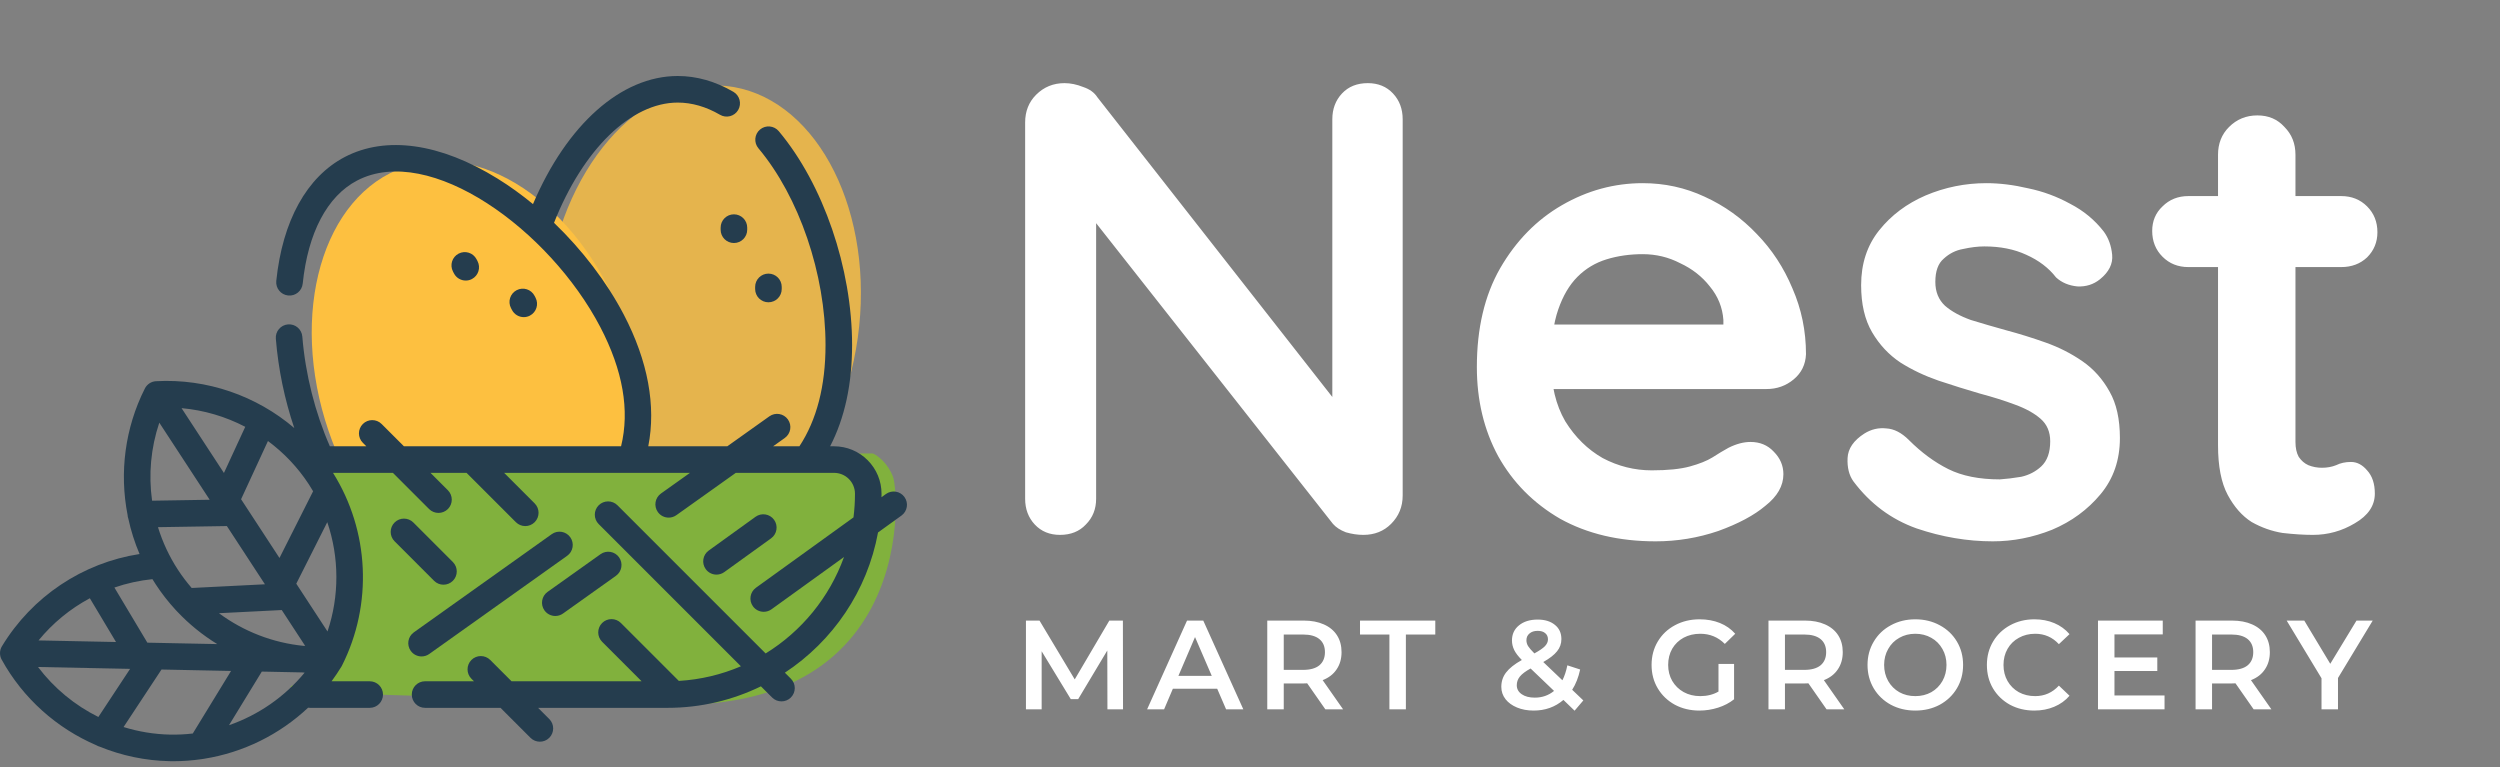<svg width="215" height="66" viewBox="0 0 215 66" fill="none" xmlns="http://www.w3.org/2000/svg">
<rect x="0" y="0" width="215" height="66" fill="#808080" stroke="none"/>
<g clip-path="url(#clip0_199_5079)">
<ellipse opacity="0.8" cx="60.443" cy="26.667" rx="13.519" ry="19.377" transform="rotate(5.913 60.443 26.667)" fill="#FDC040"/>
<ellipse cx="41.055" cy="32.706" rx="13.519" ry="19.377" transform="rotate(-18.851 41.055 32.706)" fill="#FDC040"/>
<path d="M27 39H75.071C75.455 39.167 76.337 39.8 76.797 41C77.373 42.5 79 64.5 51.5 60C29.862 60 24.813 59.333 25.005 59C29 58 29.5 54 30 51C30.5 48 27 39 27 39Z" fill="#81B13D"/>
<path d="M63.117 18.432C62.486 18.432 61.975 18.944 61.975 19.575V19.757C61.975 20.389 62.486 20.9 63.117 20.9C63.748 20.9 64.26 20.389 64.26 19.757V19.575C64.26 18.944 63.748 18.432 63.117 18.432Z" fill="#253D4E"/>
<path d="M66.085 23.53C65.454 23.53 64.942 24.041 64.942 24.672V24.855C64.942 25.486 65.454 25.997 66.085 25.997C66.716 25.997 67.228 25.486 67.228 24.855V24.672C67.228 24.041 66.716 23.53 66.085 23.53Z" fill="#253D4E"/>
<path d="M41.067 22.457L40.982 22.295C40.69 21.735 40 21.518 39.441 21.811C38.881 22.103 38.665 22.793 38.957 23.352L39.041 23.514C39.245 23.905 39.643 24.128 40.055 24.128C40.233 24.128 40.414 24.087 40.583 23.998C41.142 23.706 41.359 23.016 41.067 22.457Z" fill="#253D4E"/>
<path d="M46.057 25.602L45.972 25.44C45.68 24.88 44.99 24.663 44.431 24.956C43.871 25.248 43.654 25.938 43.946 26.497L44.031 26.659C44.235 27.05 44.633 27.273 45.045 27.273C45.223 27.273 45.404 27.232 45.572 27.143C46.132 26.851 46.349 26.161 46.057 25.602Z" fill="#253D4E"/>
<path d="M38.947 48.334L35.549 44.935C35.102 44.489 34.379 44.489 33.933 44.935C33.487 45.381 33.487 46.105 33.933 46.551L37.331 49.95C37.554 50.173 37.847 50.284 38.139 50.284C38.431 50.284 38.724 50.173 38.947 49.95C39.393 49.503 39.393 48.78 38.947 48.334Z" fill="#253D4E"/>
<path d="M49.045 46.205C48.68 45.691 47.967 45.57 47.452 45.936L35.591 54.381C35.077 54.746 34.957 55.46 35.323 55.974C35.546 56.287 35.898 56.454 36.255 56.454C36.484 56.454 36.716 56.385 36.916 56.242L48.777 47.798C49.291 47.432 49.411 46.719 49.045 46.205Z" fill="#253D4E"/>
<path d="M53.239 47.928C52.873 47.414 52.16 47.294 51.645 47.66L47.092 50.901C46.578 51.267 46.458 51.981 46.824 52.495C47.047 52.808 47.399 52.975 47.756 52.975C47.985 52.975 48.217 52.906 48.418 52.763L52.97 49.521C53.484 49.156 53.604 48.442 53.239 47.928Z" fill="#253D4E"/>
<path d="M77.784 42.744C77.415 42.232 76.701 42.116 76.189 42.485L75.808 42.76C75.81 42.662 75.812 42.564 75.812 42.466C75.812 41.376 75.388 40.35 74.616 39.575C73.844 38.805 72.818 38.381 71.728 38.381H71.39C72.644 35.958 73.28 33.041 73.28 29.673C73.28 23.068 70.804 15.848 66.973 11.28C66.567 10.797 65.847 10.734 65.363 11.139C64.88 11.545 64.817 12.266 65.222 12.749C68.729 16.93 70.995 23.573 70.995 29.673C70.995 33.188 70.24 36.114 68.749 38.381H66.487L67.492 37.666C68.007 37.3 68.126 36.586 67.76 36.072C67.395 35.558 66.681 35.438 66.167 35.804L62.547 38.381H55.751C56.436 34.912 55.722 31.036 53.653 27.071C52.171 24.234 50.066 21.488 47.646 19.162C50.139 12.856 54.265 8.822 58.286 8.822C59.5 8.822 60.724 9.175 61.922 9.872C62.468 10.189 63.167 10.004 63.484 9.458C63.801 8.913 63.616 8.213 63.071 7.896C61.519 6.994 59.909 6.536 58.286 6.536C53.422 6.536 48.745 10.716 45.837 17.552C44.846 16.737 43.82 15.995 42.774 15.35C37.852 12.31 33.191 11.654 29.65 13.502C26.384 15.209 24.293 18.993 23.76 24.158C23.695 24.786 24.151 25.347 24.779 25.412C25.408 25.478 25.968 25.02 26.033 24.393C26.484 20.016 28.145 16.867 30.708 15.528C36.949 12.27 47.255 19.757 51.627 28.129C53.571 31.853 54.169 35.297 53.412 38.381H40.602C40.599 38.381 40.596 38.381 40.593 38.381H34.738L32.82 36.464C32.374 36.018 31.65 36.018 31.204 36.464C30.758 36.91 30.758 37.633 31.204 38.08L31.506 38.381H28.369C27.096 35.489 26.259 32.167 26 28.945C25.949 28.316 25.399 27.846 24.77 27.898C24.14 27.948 23.672 28.499 23.722 29.128C23.933 31.747 24.474 34.352 25.308 36.811C22.051 34.036 17.798 32.545 13.418 32.783C13.01 32.805 12.645 33.044 12.46 33.408C10.742 36.811 10.259 40.651 10.972 44.288C10.978 44.398 11 44.504 11.036 44.603C11.26 45.641 11.583 46.66 12.002 47.646C7.111 48.405 2.769 51.287 0.165 55.581C-0.046 55.931 -0.055 56.367 0.142 56.725C1.983 60.066 4.885 62.633 8.294 64.096C8.385 64.149 8.48 64.19 8.578 64.216C10.461 64.983 12.491 65.417 14.579 65.46C14.693 65.463 14.806 65.464 14.921 65.464C15.733 65.464 16.538 65.402 17.332 65.287C17.406 65.282 17.481 65.273 17.553 65.254C20.911 64.72 24.033 63.178 26.498 60.861C26.554 60.869 26.611 60.875 26.669 60.875H31.796C32.427 60.875 32.938 60.364 32.938 59.732C32.938 59.101 32.427 58.59 31.796 58.59H28.515C28.815 58.183 29.099 57.763 29.364 57.326C29.372 57.313 29.378 57.299 29.386 57.285C29.393 57.273 29.401 57.262 29.407 57.249C32.069 51.977 31.767 45.653 28.64 40.666H33.791L36.901 43.777C37.125 44 37.417 44.111 37.709 44.111C38.002 44.111 38.294 44 38.518 43.777C38.964 43.331 38.964 42.607 38.518 42.161L37.023 40.666H40.124L44.366 44.908C44.589 45.131 44.882 45.243 45.174 45.243C45.466 45.243 45.759 45.131 45.982 44.908C46.428 44.462 46.428 43.738 45.982 43.292L43.356 40.666H54.271C54.272 40.666 54.273 40.667 54.275 40.667C54.276 40.667 54.277 40.666 54.278 40.666H59.338L56.843 42.442C56.329 42.808 56.209 43.522 56.575 44.036C56.798 44.349 57.15 44.516 57.507 44.516C57.736 44.516 57.968 44.447 58.169 44.304L63.278 40.666H69.345C69.345 40.666 69.346 40.666 69.347 40.666C69.347 40.666 69.348 40.666 69.349 40.666H71.729C72.209 40.666 72.662 40.853 73.001 41.191C73.341 41.532 73.528 41.985 73.528 42.465C73.528 43.153 73.484 43.831 73.4 44.496L65.011 50.546C64.499 50.915 64.383 51.629 64.752 52.141C64.976 52.451 65.325 52.615 65.68 52.615C65.912 52.615 66.145 52.545 66.347 52.4L72.584 47.903C71.338 51.37 68.936 54.29 65.845 56.197L53.103 43.455C52.657 43.009 51.934 43.009 51.487 43.455C51.041 43.902 51.041 44.625 51.487 45.071L63.717 57.301C62.061 58.009 60.263 58.446 58.38 58.559L53.398 53.578C52.952 53.132 52.229 53.132 51.782 53.578C51.336 54.024 51.336 54.748 51.783 55.194L55.178 58.589H43.992L42.159 56.756C41.713 56.31 40.99 56.31 40.543 56.756C40.097 57.203 40.097 57.926 40.543 58.372L40.761 58.589H36.556C35.925 58.589 35.413 59.101 35.413 59.732C35.413 60.363 35.925 60.875 36.556 60.875H43.045L45.622 63.452C45.845 63.675 46.138 63.786 46.43 63.786C46.722 63.786 47.015 63.675 47.238 63.452C47.684 63.005 47.684 62.282 47.238 61.836L46.277 60.875H57.401C60.282 60.875 63.01 60.209 65.44 59.025L66.4 59.984C66.623 60.208 66.915 60.319 67.208 60.319C67.5 60.319 67.793 60.208 68.016 59.984C68.462 59.538 68.462 58.815 68.016 58.368L67.499 57.851C71.618 55.139 74.589 50.82 75.51 45.792L77.526 44.339C78.037 43.97 78.153 43.256 77.784 42.744ZM26.56 41.651C26.688 41.847 26.809 42.047 26.927 42.248L24.035 47.986L20.733 42.933L23.044 37.928C24.409 38.939 25.606 40.192 26.56 41.651ZM22.784 50.249L16.485 50.566C16.06 50.076 15.665 49.556 15.306 49.006C14.554 47.856 13.981 46.62 13.586 45.337L19.511 45.241L22.784 50.249ZM21.091 36.706L19.258 40.676L15.614 35.101C17.541 35.272 19.401 35.825 21.091 36.706ZM13.7 36.35L18.033 42.979L13.079 43.06C12.765 40.823 12.969 38.522 13.7 36.35ZM13.11 49.807C13.202 49.958 13.296 50.108 13.393 50.256C13.9 51.033 14.468 51.758 15.086 52.43C15.131 52.489 15.182 52.543 15.237 52.592C16.263 53.679 17.424 54.619 18.684 55.392L12.673 55.269L9.839 50.528C10.888 50.166 11.985 49.922 13.11 49.807ZM7.727 51.449L9.977 55.213L3.315 55.076C4.543 53.577 6.045 52.348 7.727 51.449ZM8.46 61.66C6.436 60.656 4.65 59.19 3.27 57.361L11.188 57.523L8.46 61.66ZM16.579 63.082C15.935 63.156 15.282 63.189 14.625 63.176C13.252 63.147 11.908 62.923 10.627 62.525L13.889 57.579L19.87 57.702L16.579 63.082ZM19.694 62.368L22.516 57.756L25.985 57.828C26.056 57.834 26.127 57.839 26.199 57.845C24.48 59.932 22.218 61.491 19.694 62.368ZM26.118 55.545C23.467 55.285 20.946 54.302 18.83 52.736L24.231 52.464L26.246 55.548L26.118 55.545ZM28.166 54.307L25.48 50.197L28.146 44.907C29.177 47.936 29.195 51.25 28.166 54.307Z" fill="#253D4E"/>
<path d="M66.571 44.703C66.202 44.191 65.488 44.075 64.976 44.444L60.95 47.347C60.438 47.717 60.322 48.431 60.691 48.943C60.915 49.252 61.264 49.417 61.619 49.417C61.851 49.417 62.084 49.347 62.287 49.201L66.313 46.298C66.825 45.929 66.94 45.215 66.571 44.703Z" fill="#253D4E"/>
</g>
<path d="M95.239 61L95.228 55.942L92.722 60.128H92.089L89.582 56.008V61H88.231V53.37H89.397L92.427 58.428L95.403 53.37H96.569L96.58 61H95.239ZM104.68 59.234H100.865L100.113 61H98.652L102.085 53.37H103.481L106.925 61H105.443L104.68 59.234ZM104.211 58.122L102.772 54.787L101.344 58.122H104.211ZM113.978 61L112.419 58.766C112.353 58.773 112.255 58.776 112.125 58.776H110.402V61H108.985V53.37H112.125C112.786 53.37 113.36 53.479 113.847 53.697C114.341 53.915 114.719 54.227 114.98 54.634C115.242 55.041 115.373 55.525 115.373 56.084C115.373 56.658 115.231 57.152 114.948 57.566C114.672 57.981 114.272 58.289 113.749 58.493L115.504 61H113.978ZM113.945 56.084C113.945 55.597 113.785 55.223 113.465 54.961C113.146 54.7 112.677 54.569 112.059 54.569H110.402V57.61H112.059C112.677 57.61 113.146 57.479 113.465 57.218C113.785 56.949 113.945 56.571 113.945 56.084ZM119.489 54.569H116.961V53.37H123.435V54.569H120.906V61H119.489V54.569ZM135.414 61.12L134.454 60.193C133.742 60.804 132.888 61.109 131.893 61.109C131.362 61.109 130.886 61.022 130.465 60.847C130.044 60.673 129.713 60.433 129.473 60.128C129.233 59.816 129.113 59.463 129.113 59.071C129.113 58.598 129.251 58.184 129.528 57.828C129.804 57.465 130.254 57.109 130.879 56.76C130.574 56.455 130.356 56.171 130.225 55.91C130.094 55.641 130.029 55.365 130.029 55.081C130.029 54.544 130.229 54.111 130.629 53.784C131.035 53.45 131.573 53.283 132.242 53.283C132.859 53.283 133.354 53.435 133.724 53.741C134.095 54.038 134.28 54.446 134.28 54.961C134.28 55.354 134.156 55.703 133.909 56.008C133.67 56.313 133.274 56.622 132.721 56.934L134.367 58.504C134.549 58.148 134.691 57.719 134.792 57.218L135.893 57.577C135.748 58.253 135.519 58.834 135.207 59.321L136.166 60.237L135.414 61.12ZM132.242 54.253C131.944 54.253 131.708 54.329 131.533 54.482C131.359 54.627 131.272 54.82 131.272 55.059C131.272 55.234 131.319 55.401 131.413 55.561C131.508 55.714 131.689 55.924 131.958 56.193C132.394 55.953 132.696 55.746 132.863 55.572C133.037 55.39 133.125 55.194 133.125 54.983C133.125 54.758 133.045 54.58 132.885 54.449C132.732 54.318 132.518 54.253 132.242 54.253ZM131.991 59.997C132.623 59.997 133.175 59.805 133.648 59.419L131.631 57.49C131.195 57.73 130.886 57.962 130.705 58.188C130.53 58.406 130.443 58.653 130.443 58.929C130.443 59.249 130.585 59.507 130.868 59.703C131.152 59.899 131.526 59.997 131.991 59.997ZM147.79 57.098H149.13V60.139C148.738 60.451 148.28 60.691 147.757 60.858C147.234 61.025 146.696 61.109 146.144 61.109C145.366 61.109 144.665 60.942 144.04 60.608C143.415 60.266 142.925 59.797 142.569 59.202C142.213 58.606 142.035 57.934 142.035 57.185C142.035 56.437 142.213 55.764 142.569 55.169C142.925 54.573 143.415 54.108 144.04 53.773C144.672 53.432 145.381 53.261 146.166 53.261C146.805 53.261 147.386 53.366 147.91 53.577C148.433 53.788 148.872 54.097 149.229 54.504L148.335 55.376C147.753 54.794 147.052 54.504 146.231 54.504C145.693 54.504 145.214 54.616 144.792 54.842C144.378 55.067 144.051 55.383 143.811 55.79C143.579 56.197 143.462 56.662 143.462 57.185C143.462 57.694 143.579 58.151 143.811 58.558C144.051 58.965 144.378 59.285 144.792 59.518C145.214 59.75 145.69 59.866 146.22 59.866C146.816 59.866 147.339 59.736 147.79 59.474V57.098ZM157.082 61L155.523 58.766C155.457 58.773 155.359 58.776 155.229 58.776H153.506V61H152.089V53.37H155.229C155.89 53.37 156.464 53.479 156.951 53.697C157.445 53.915 157.823 54.227 158.084 54.634C158.346 55.041 158.477 55.525 158.477 56.084C158.477 56.658 158.335 57.152 158.052 57.566C157.775 57.981 157.376 58.289 156.853 58.493L158.608 61H157.082ZM157.049 56.084C157.049 55.597 156.889 55.223 156.569 54.961C156.249 54.7 155.781 54.569 155.163 54.569H153.506V57.61H155.163C155.781 57.61 156.249 57.479 156.569 57.218C156.889 56.949 157.049 56.571 157.049 56.084ZM164.716 61.109C163.939 61.109 163.238 60.942 162.613 60.608C161.988 60.266 161.497 59.797 161.141 59.202C160.785 58.598 160.607 57.926 160.607 57.185C160.607 56.444 160.785 55.775 161.141 55.179C161.497 54.576 161.988 54.108 162.613 53.773C163.238 53.432 163.939 53.261 164.716 53.261C165.494 53.261 166.195 53.432 166.82 53.773C167.445 54.108 167.936 54.573 168.292 55.169C168.648 55.764 168.826 56.437 168.826 57.185C168.826 57.934 168.648 58.606 168.292 59.202C167.936 59.797 167.445 60.266 166.82 60.608C166.195 60.942 165.494 61.109 164.716 61.109ZM164.716 59.866C165.225 59.866 165.683 59.754 166.09 59.529C166.497 59.296 166.816 58.976 167.049 58.569C167.282 58.155 167.398 57.694 167.398 57.185C167.398 56.676 167.282 56.218 167.049 55.812C166.816 55.397 166.497 55.078 166.09 54.852C165.683 54.62 165.225 54.504 164.716 54.504C164.208 54.504 163.75 54.62 163.343 54.852C162.936 55.078 162.616 55.397 162.384 55.812C162.151 56.218 162.035 56.676 162.035 57.185C162.035 57.694 162.151 58.155 162.384 58.569C162.616 58.976 162.936 59.296 163.343 59.529C163.75 59.754 164.208 59.866 164.716 59.866ZM174.949 61.109C174.179 61.109 173.481 60.942 172.856 60.608C172.239 60.266 171.752 59.797 171.396 59.202C171.047 58.606 170.873 57.934 170.873 57.185C170.873 56.437 171.051 55.764 171.407 55.169C171.763 54.573 172.25 54.108 172.867 53.773C173.492 53.432 174.19 53.261 174.96 53.261C175.585 53.261 176.156 53.37 176.671 53.588C177.187 53.806 177.623 54.122 177.979 54.536L177.064 55.397C176.512 54.801 175.832 54.504 175.026 54.504C174.502 54.504 174.034 54.62 173.619 54.852C173.205 55.078 172.882 55.394 172.649 55.801C172.417 56.208 172.301 56.669 172.301 57.185C172.301 57.701 172.417 58.162 172.649 58.569C172.882 58.976 173.205 59.296 173.619 59.529C174.034 59.754 174.502 59.866 175.026 59.866C175.832 59.866 176.512 59.565 177.064 58.962L177.979 59.834C177.623 60.248 177.184 60.564 176.661 60.782C176.145 61 175.574 61.109 174.949 61.109ZM186.15 59.812V61H180.427V53.37H185.997V54.558H181.844V56.542H185.528V57.708H181.844V59.812H186.15ZM193.812 61L192.253 58.766C192.187 58.773 192.089 58.776 191.959 58.776H190.236V61H188.819V53.37H191.959C192.62 53.37 193.194 53.479 193.681 53.697C194.175 53.915 194.553 54.227 194.814 54.634C195.076 55.041 195.207 55.525 195.207 56.084C195.207 56.658 195.065 57.152 194.782 57.566C194.506 57.981 194.106 58.289 193.583 58.493L195.338 61H193.812ZM193.779 56.084C193.779 55.597 193.619 55.223 193.299 54.961C192.98 54.7 192.511 54.569 191.893 54.569H190.236V57.61H191.893C192.511 57.61 192.98 57.479 193.299 57.218C193.619 56.949 193.779 56.571 193.779 56.084ZM201.067 58.308V61H199.65V58.33L196.653 53.37H198.168L200.403 57.087L202.659 53.37H204.054L201.067 58.308Z" fill="white"/>
<path d="M117.633 7.15C118.521 7.15 119.243 7.446 119.798 8.038C120.353 8.63 120.63 9.37 120.63 10.258V42.614C120.63 43.577 120.297 44.391 119.631 45.056C119.002 45.685 118.207 46 117.245 46C116.764 46 116.264 45.926 115.746 45.778C115.265 45.593 114.895 45.352 114.636 45.056L92.825 17.362L94.267 16.474V42.892C94.267 43.78 93.972 44.52 93.379 45.112C92.825 45.704 92.085 46 91.159 46C90.272 46 89.55 45.704 88.995 45.112C88.44 44.52 88.162 43.78 88.162 42.892V10.536C88.162 9.573 88.477 8.778 89.106 8.149C89.772 7.483 90.586 7.15 91.548 7.15C92.066 7.15 92.603 7.261 93.157 7.483C93.713 7.668 94.12 7.964 94.379 8.371L115.524 35.344L114.58 36.01V10.258C114.58 9.37 114.858 8.63 115.413 8.038C115.968 7.446 116.708 7.15 117.633 7.15ZM142.383 46.555C139.238 46.555 136.5 45.907 134.169 44.612C131.875 43.281 130.099 41.486 128.841 39.229C127.62 36.972 127.01 34.419 127.01 31.57C127.01 28.24 127.676 25.41 129.008 23.078C130.377 20.71 132.153 18.898 134.336 17.64C136.519 16.381 138.831 15.752 141.273 15.752C143.16 15.752 144.936 16.141 146.601 16.918C148.303 17.695 149.802 18.768 151.097 20.137C152.392 21.469 153.409 23.023 154.149 24.799C154.926 26.575 155.315 28.462 155.315 30.46C155.278 31.348 154.926 32.069 154.26 32.624C153.594 33.179 152.817 33.457 151.929 33.457H130.728L129.063 27.907H149.432L148.211 29.017V27.518C148.137 26.445 147.748 25.483 147.045 24.633C146.379 23.782 145.528 23.116 144.492 22.634C143.493 22.116 142.42 21.858 141.273 21.858C140.163 21.858 139.127 22.006 138.165 22.302C137.203 22.598 136.371 23.097 135.668 23.8C134.965 24.503 134.41 25.447 134.003 26.631C133.596 27.814 133.392 29.313 133.392 31.126C133.392 33.124 133.799 34.826 134.613 36.232C135.464 37.601 136.537 38.656 137.832 39.395C139.164 40.099 140.57 40.45 142.05 40.45C143.419 40.45 144.511 40.339 145.325 40.117C146.139 39.895 146.786 39.636 147.267 39.34C147.785 39.007 148.248 38.73 148.655 38.508C149.321 38.175 149.95 38.008 150.542 38.008C151.356 38.008 152.022 38.285 152.54 38.84C153.095 39.395 153.372 40.043 153.372 40.783C153.372 41.782 152.854 42.688 151.818 43.502C150.856 44.316 149.506 45.038 147.767 45.667C146.028 46.259 144.233 46.555 142.383 46.555ZM159.391 41.394C159.021 40.876 158.854 40.209 158.891 39.395C158.928 38.581 159.409 37.879 160.334 37.286C160.926 36.916 161.555 36.769 162.221 36.843C162.887 36.88 163.535 37.212 164.164 37.842C165.237 38.914 166.365 39.747 167.549 40.339C168.733 40.931 170.213 41.227 171.989 41.227C172.544 41.19 173.155 41.116 173.821 41.005C174.487 40.857 175.06 40.561 175.541 40.117C176.059 39.636 176.318 38.914 176.318 37.953C176.318 37.139 176.041 36.491 175.486 36.01C174.931 35.529 174.191 35.122 173.266 34.789C172.378 34.456 171.379 34.142 170.269 33.846C169.122 33.513 167.938 33.142 166.717 32.736C165.533 32.328 164.441 31.811 163.442 31.181C162.443 30.515 161.629 29.646 161 28.573C160.371 27.5 160.057 26.149 160.057 24.521C160.057 22.672 160.575 21.099 161.611 19.804C162.647 18.509 163.979 17.51 165.607 16.807C167.272 16.104 169.011 15.752 170.824 15.752C171.971 15.752 173.173 15.9 174.431 16.197C175.689 16.456 176.892 16.899 178.039 17.529C179.186 18.12 180.148 18.916 180.925 19.915C181.332 20.47 181.572 21.136 181.646 21.913C181.72 22.69 181.369 23.393 180.592 24.022C180.037 24.466 179.389 24.669 178.649 24.633C177.909 24.558 177.299 24.299 176.818 23.855C176.189 23.041 175.338 22.394 174.265 21.913C173.229 21.432 172.026 21.192 170.657 21.192C170.102 21.192 169.492 21.265 168.826 21.413C168.197 21.524 167.642 21.802 167.161 22.246C166.68 22.653 166.439 23.319 166.439 24.244C166.439 25.095 166.717 25.779 167.272 26.297C167.827 26.779 168.567 27.186 169.492 27.518C170.454 27.814 171.471 28.11 172.544 28.407C173.654 28.703 174.783 29.054 175.93 29.461C177.077 29.868 178.131 30.404 179.093 31.07C180.055 31.736 180.832 32.606 181.424 33.679C182.016 34.715 182.312 36.047 182.312 37.675C182.312 39.562 181.757 41.172 180.647 42.504C179.537 43.836 178.15 44.853 176.485 45.556C174.82 46.222 173.118 46.555 171.379 46.555C169.196 46.555 167.013 46.185 164.83 45.445C162.647 44.668 160.834 43.318 159.391 41.394ZM188.197 16.863H201.35C202.238 16.863 202.978 17.159 203.57 17.75C204.162 18.343 204.458 19.082 204.458 19.971C204.458 20.822 204.162 21.543 203.57 22.135C202.978 22.69 202.238 22.968 201.35 22.968H188.197C187.309 22.968 186.569 22.672 185.977 22.079C185.385 21.488 185.089 20.747 185.089 19.86C185.089 19.009 185.385 18.305 185.977 17.75C186.569 17.159 187.309 16.863 188.197 16.863ZM194.135 9.925C195.097 9.925 195.874 10.258 196.466 10.924C197.095 11.553 197.41 12.348 197.41 13.31V38.008C197.41 38.526 197.502 38.952 197.687 39.285C197.909 39.617 198.187 39.858 198.52 40.006C198.89 40.154 199.278 40.228 199.685 40.228C200.129 40.228 200.536 40.154 200.906 40.006C201.276 39.821 201.702 39.728 202.183 39.728C202.701 39.728 203.163 39.969 203.57 40.45C204.014 40.931 204.236 41.597 204.236 42.448C204.236 43.484 203.663 44.335 202.516 45.001C201.406 45.667 200.203 46 198.908 46C198.131 46 197.262 45.944 196.3 45.834C195.375 45.685 194.487 45.371 193.636 44.89C192.822 44.372 192.137 43.595 191.582 42.559C191.027 41.523 190.75 40.099 190.75 38.285V13.31C190.75 12.348 191.064 11.553 191.693 10.924C192.359 10.258 193.173 9.925 194.135 9.925Z" fill="white"/>
<defs>
<clipPath id="clip0_199_5079">
<rect width="78" height="60" fill="white" transform="translate(0 6)"/>
</clipPath>
</defs>
</svg>
